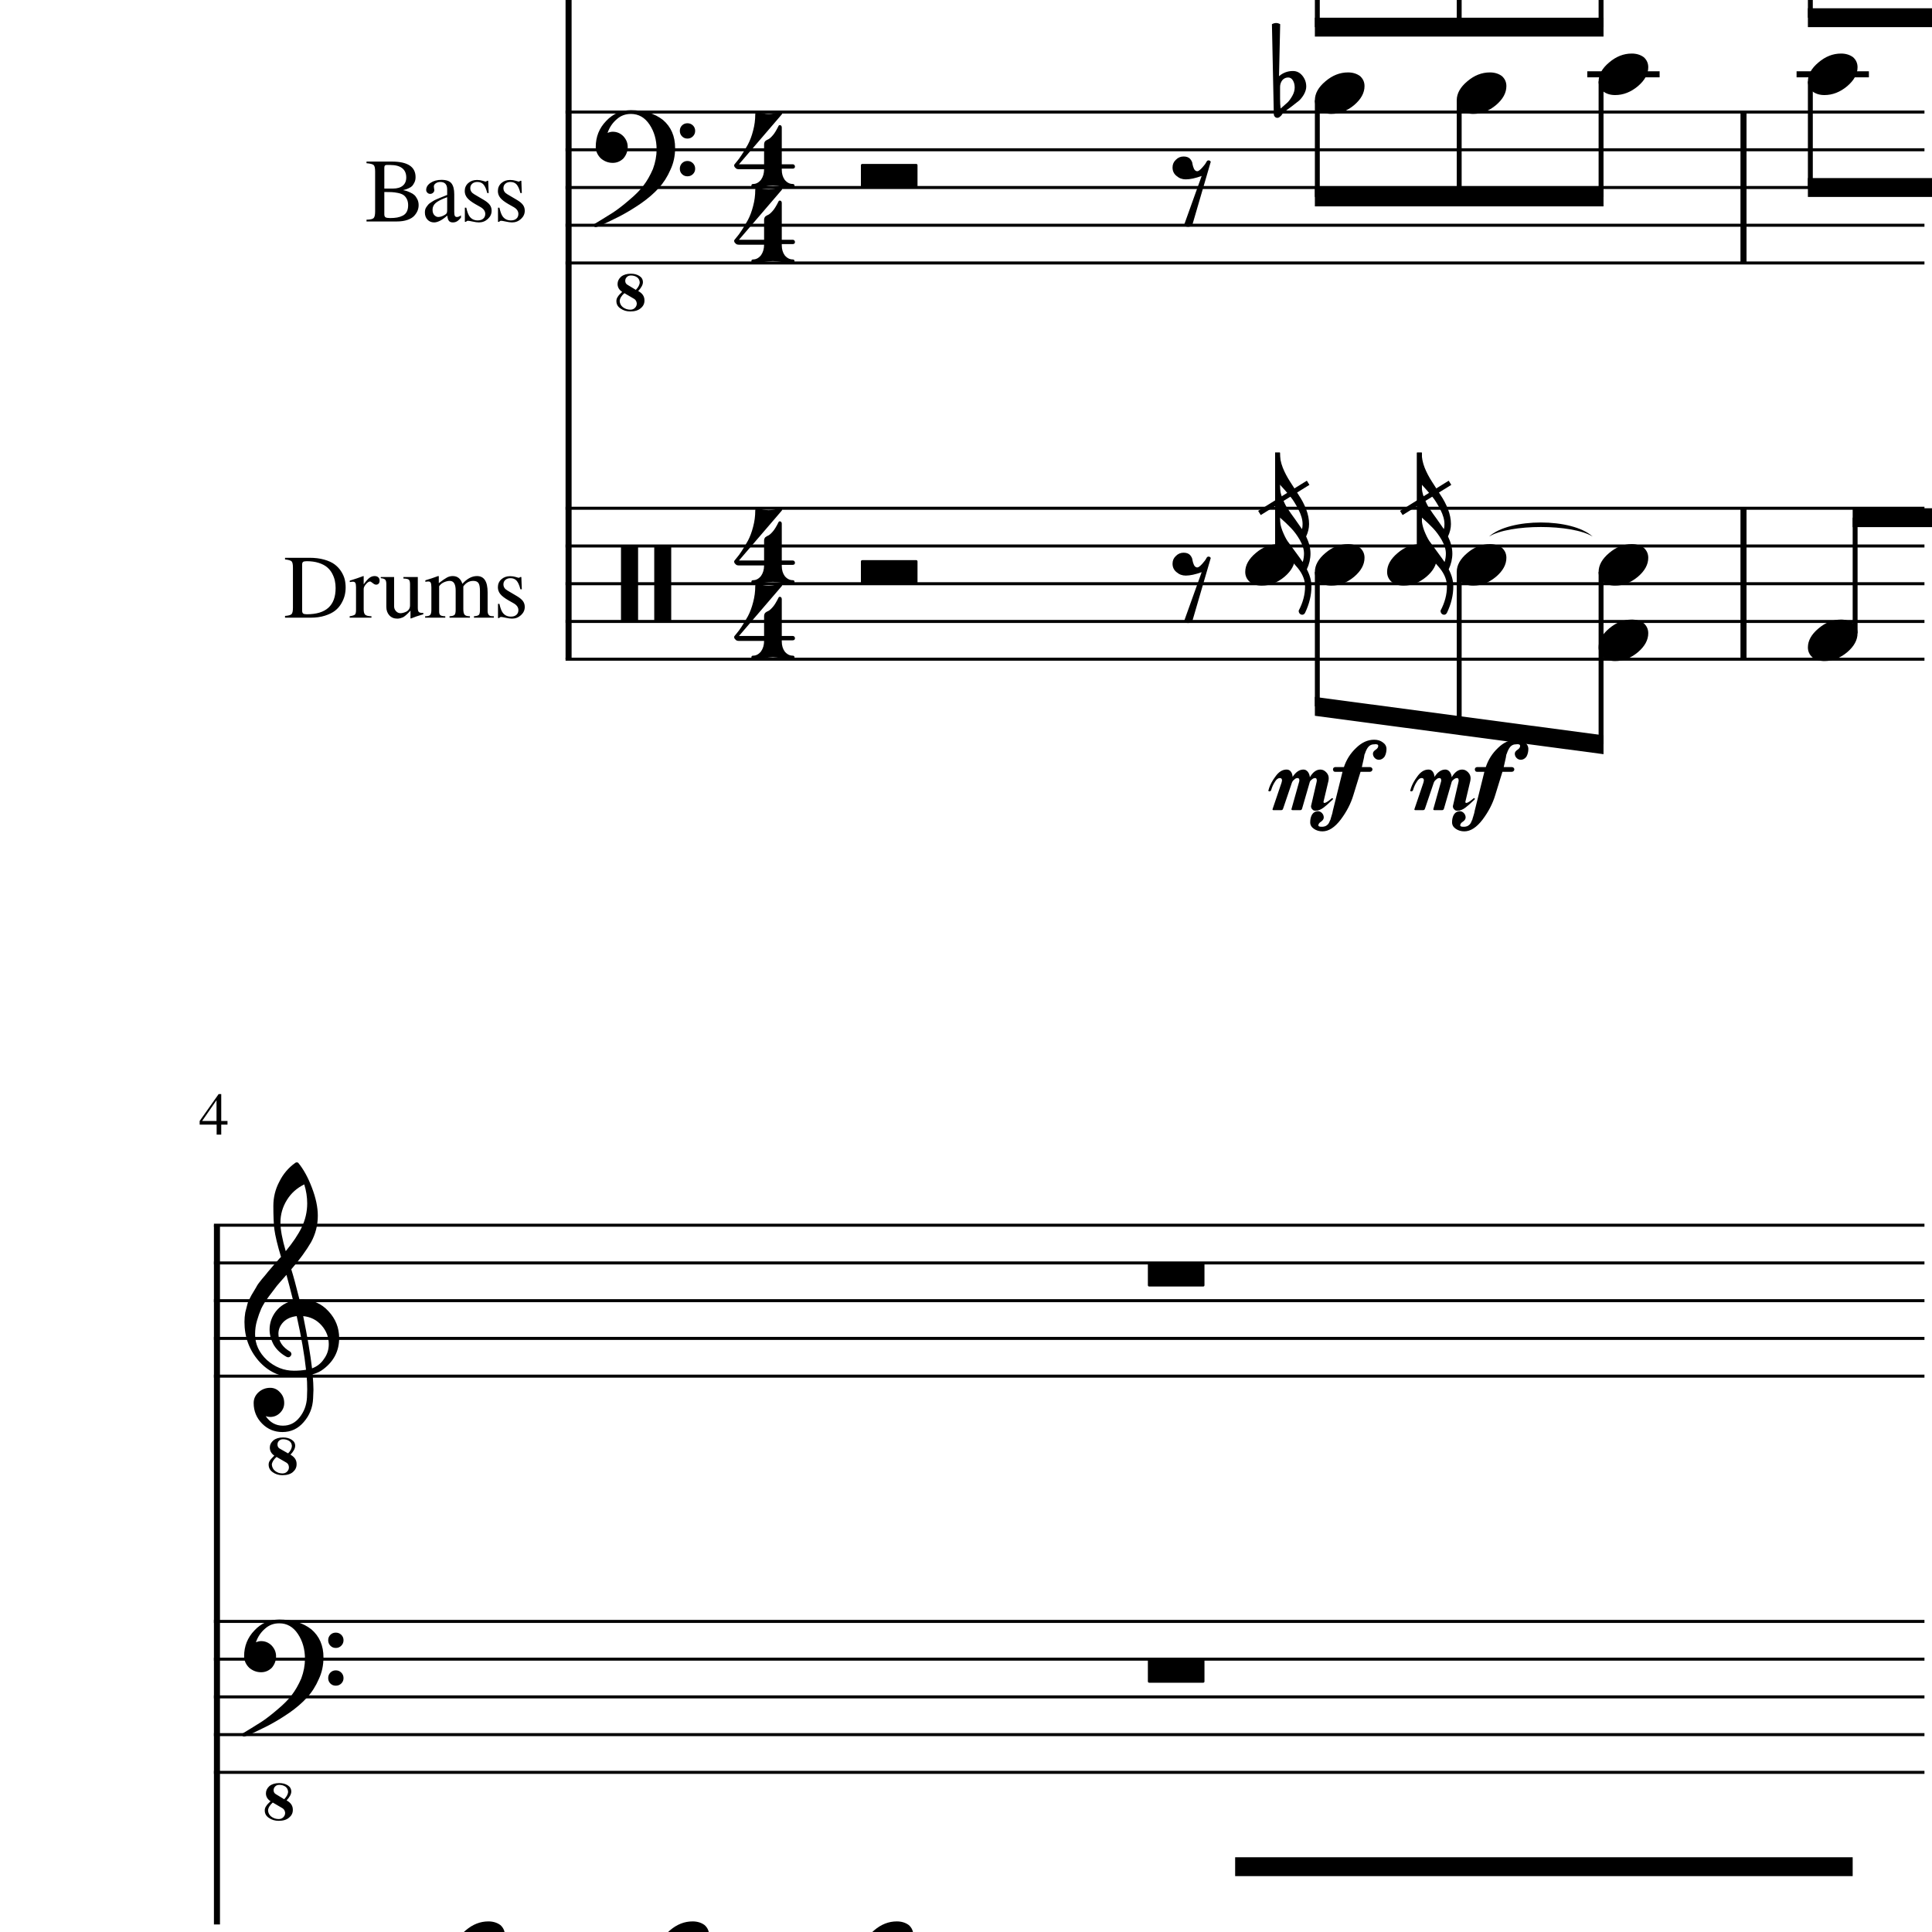 <?xml version="1.0" encoding="UTF-8" standalone="yes"?>
<svg width="256.0px" height="256.0px" xmlns="http://www.w3.org/2000/svg" xmlns:xlink="http://www.w3.org/1999/xlink" version="1.2" baseProfile="tiny">
<path d="M30.143,148.534 L30.143,149.018 L29.315,149.018 L29.315,150.346 L28.706,150.346 L28.706,149.018 L26.456,149.018 L26.456,148.534 L28.971,144.971 L29.315,144.971 L29.315,148.534 L30.143,148.534 M28.69,148.534 L28.69,145.784 L26.784,148.534 L28.69,148.534" />
<path d="M45.8,77.846 C45.8,78.201 45.758,78.55 45.675,78.893 C45.591,79.237 45.443,79.594 45.229,79.964 C45.016,80.333 44.74,80.651 44.401,80.917 C44.063,81.182 43.615,81.404 43.057,81.581 C42.5,81.758 41.873,81.846 41.175,81.846 L37.768,81.846 L37.768,81.612 C38.216,81.581 38.503,81.503 38.628,81.378 C38.753,81.253 38.815,80.971 38.815,80.534 L38.815,75.221 C38.815,74.784 38.758,74.505 38.643,74.386 C38.529,74.266 38.237,74.18 37.768,74.128 L37.768,73.909 L41.003,73.909 C41.732,73.909 42.383,73.99 42.956,74.151 C43.529,74.313 43.99,74.524 44.339,74.784 C44.688,75.044 44.977,75.354 45.206,75.714 C45.435,76.073 45.591,76.425 45.675,76.768 C45.758,77.112 45.8,77.471 45.8,77.846 M44.471,77.925 C44.471,77.581 44.438,77.253 44.37,76.94 C44.302,76.628 44.182,76.31 44.011,75.987 C43.839,75.664 43.612,75.386 43.331,75.151 C43.05,74.917 42.68,74.727 42.221,74.581 C41.763,74.435 41.242,74.362 40.659,74.362 C40.409,74.362 40.242,74.393 40.159,74.456 C40.076,74.518 40.034,74.643 40.034,74.831 L40.034,80.893 C40.034,81.091 40.078,81.224 40.167,81.292 C40.255,81.359 40.419,81.393 40.659,81.393 C43.201,81.393 44.471,80.237 44.471,77.925 M49.831,77.471 C49.706,77.471 49.557,77.401 49.386,77.261 C49.214,77.12 49.096,77.05 49.034,77.05 C48.878,77.05 48.698,77.167 48.495,77.401 C48.292,77.636 48.19,77.846 48.19,78.034 L48.19,80.753 C48.19,81.107 48.261,81.344 48.401,81.464 C48.542,81.583 48.815,81.649 49.221,81.659 L49.221,81.846 L46.331,81.846 L46.331,81.659 C46.716,81.596 46.953,81.518 47.042,81.425 C47.13,81.331 47.175,81.133 47.175,80.831 L47.175,77.815 C47.175,77.544 47.146,77.354 47.089,77.245 C47.031,77.136 46.925,77.081 46.768,77.081 C46.643,77.081 46.503,77.096 46.346,77.128 L46.346,76.94 C46.992,76.742 47.591,76.539 48.143,76.331 L48.19,76.346 L48.19,77.425 C48.492,77.008 48.748,76.721 48.956,76.565 C49.164,76.409 49.393,76.331 49.643,76.331 C49.841,76.331 50,76.386 50.12,76.495 C50.24,76.604 50.3,76.753 50.3,76.94 C50.3,77.107 50.258,77.237 50.175,77.331 C50.091,77.425 49.977,77.471 49.831,77.471 M56.096,81.221 L56.096,81.393 C55.471,81.57 54.919,81.758 54.44,81.956 L54.393,81.925 L54.393,80.909 C54.373,80.94 54.305,81.013 54.19,81.128 C54.076,81.242 53.995,81.323 53.948,81.37 C53.901,81.417 53.818,81.49 53.698,81.589 C53.578,81.688 53.474,81.758 53.386,81.8 C53.297,81.841 53.185,81.88 53.05,81.917 C52.914,81.953 52.779,81.971 52.643,81.971 C52.206,81.971 51.854,81.826 51.589,81.534 C51.323,81.242 51.19,80.862 51.19,80.393 L51.19,77.378 C51.19,77.096 51.138,76.904 51.034,76.8 C50.93,76.695 50.737,76.633 50.456,76.612 L50.456,76.456 L52.221,76.456 L52.221,80.346 C52.221,80.586 52.305,80.797 52.471,80.979 C52.638,81.162 52.836,81.253 53.065,81.253 C53.148,81.253 53.25,81.24 53.37,81.214 C53.49,81.188 53.628,81.141 53.784,81.073 C53.94,81.005 54.07,80.899 54.175,80.753 C54.279,80.607 54.331,80.425 54.331,80.206 L54.331,77.409 C54.331,77.107 54.279,76.909 54.175,76.815 C54.07,76.721 53.831,76.669 53.456,76.659 L53.456,76.456 L55.362,76.456 L55.362,80.55 C55.362,80.82 55.406,81.0 55.495,81.089 C55.583,81.177 55.763,81.221 56.034,81.221 L56.096,81.221 M56.362,77.096 L56.362,76.893 C56.935,76.727 57.498,76.539 58.05,76.331 L58.143,76.346 L58.143,77.268 C58.633,76.893 58.998,76.643 59.237,76.518 C59.477,76.393 59.727,76.331 59.987,76.331 C60.623,76.331 61.05,76.675 61.268,77.362 C61.883,76.675 62.529,76.331 63.206,76.331 C64.143,76.331 64.612,77.05 64.612,78.487 L64.612,80.94 C64.612,81.388 64.784,81.622 65.128,81.643 L65.44,81.659 L65.44,81.846 L62.8,81.846 L62.8,81.659 C63.154,81.628 63.375,81.563 63.464,81.464 C63.552,81.365 63.596,81.143 63.596,80.8 L63.596,78.284 C63.596,77.794 63.531,77.453 63.401,77.261 C63.271,77.068 63.039,76.971 62.706,76.971 C62.175,76.971 61.737,77.216 61.393,77.706 L61.393,80.706 C61.393,81.081 61.453,81.333 61.573,81.464 C61.693,81.594 61.925,81.659 62.268,81.659 L62.268,81.846 L59.565,81.846 L59.565,81.659 C59.909,81.638 60.13,81.576 60.229,81.471 C60.328,81.367 60.378,81.149 60.378,80.815 L60.378,78.237 C60.378,77.393 60.117,76.971 59.596,76.971 C59.367,76.971 59.117,77.029 58.846,77.143 C58.576,77.258 58.357,77.435 58.19,77.675 L58.19,81.05 C58.19,81.279 58.245,81.435 58.354,81.518 C58.464,81.602 58.68,81.649 59.003,81.659 L59.003,81.846 L56.331,81.846 L56.331,81.659 C56.664,81.659 56.886,81.602 56.995,81.487 C57.104,81.372 57.159,81.154 57.159,80.831 L57.159,77.815 C57.159,77.524 57.13,77.323 57.073,77.214 C57.016,77.104 56.909,77.05 56.753,77.05 C56.628,77.05 56.498,77.065 56.362,77.096 M68.768,76.565 C68.768,76.565 68.831,76.529 68.956,76.456 L69.081,76.456 L69.143,78.081 L68.956,78.081 C68.82,77.55 68.654,77.172 68.456,76.948 C68.258,76.724 67.987,76.612 67.643,76.612 C67.362,76.612 67.135,76.688 66.964,76.839 C66.792,76.99 66.706,77.185 66.706,77.425 C66.706,77.768 66.878,78.039 67.222,78.237 L68.518,79.003 C68.883,79.221 69.143,79.44 69.3,79.659 C69.456,79.878 69.534,80.133 69.534,80.425 C69.534,80.841 69.367,81.203 69.034,81.511 C68.701,81.818 68.305,81.971 67.847,81.971 C67.638,81.971 67.367,81.935 67.034,81.862 C66.701,81.789 66.492,81.753 66.409,81.753 C66.294,81.753 66.206,81.8 66.143,81.893 L65.987,81.893 L65.987,80.018 L66.175,80.018 C66.3,80.581 66.451,80.977 66.628,81.206 C66.888,81.539 67.242,81.706 67.69,81.706 C68.003,81.706 68.248,81.628 68.425,81.471 C68.602,81.315 68.69,81.107 68.69,80.846 C68.69,80.482 68.482,80.18 68.065,79.94 L67.378,79.55 C66.867,79.258 66.505,78.979 66.292,78.714 C66.078,78.448 65.972,78.149 65.972,77.815 C65.972,77.388 66.125,77.037 66.432,76.761 C66.74,76.484 67.128,76.346 67.597,76.346 C67.867,76.346 68.117,76.383 68.347,76.456 C68.576,76.529 68.716,76.565 68.768,76.565" />
<path d="M55.471,27.175 C55.471,27.425 55.427,27.664 55.339,27.893 C55.25,28.122 55.104,28.352 54.901,28.581 C54.698,28.81 54.396,28.995 53.995,29.136 C53.594,29.276 53.117,29.346 52.565,29.346 L48.565,29.346 L48.565,29.112 C49.055,29.102 49.367,29.031 49.503,28.901 C49.638,28.771 49.706,28.482 49.706,28.034 L49.706,22.721 C49.706,22.274 49.641,21.99 49.511,21.87 C49.38,21.75 49.065,21.669 48.565,21.628 L48.565,21.409 L51.909,21.409 C54.013,21.409 55.065,22.096 55.065,23.471 C55.065,23.732 55.016,23.964 54.917,24.167 C54.818,24.37 54.719,24.526 54.62,24.636 C54.521,24.745 54.367,24.846 54.159,24.94 C53.951,25.034 53.818,25.086 53.761,25.096 C53.703,25.107 53.586,25.138 53.409,25.19 C53.596,25.232 53.737,25.266 53.831,25.292 C53.925,25.318 54.094,25.386 54.339,25.495 C54.583,25.604 54.773,25.721 54.909,25.846 C55.044,25.971 55.172,26.151 55.292,26.386 C55.412,26.62 55.471,26.883 55.471,27.175 M51.69,28.893 C52.044,28.893 52.354,28.87 52.62,28.823 C52.886,28.776 53.136,28.693 53.37,28.573 C53.604,28.453 53.781,28.279 53.901,28.05 C54.021,27.82 54.081,27.534 54.081,27.19 C54.081,26.867 54.021,26.591 53.901,26.362 C53.781,26.133 53.633,25.958 53.456,25.839 C53.279,25.719 53.034,25.628 52.721,25.565 C52.409,25.503 52.133,25.466 51.893,25.456 C51.654,25.445 51.331,25.44 50.925,25.44 L50.925,28.393 C50.925,28.591 50.977,28.724 51.081,28.792 C51.185,28.859 51.388,28.893 51.69,28.893 M50.925,24.987 L52.065,24.987 C52.628,24.987 53.063,24.859 53.37,24.604 C53.677,24.349 53.831,23.987 53.831,23.518 C53.831,22.977 53.651,22.565 53.292,22.284 C52.932,22.003 52.409,21.862 51.721,21.862 L51.19,21.862 C51.013,21.862 50.925,21.982 50.925,22.221 L50.925,24.987 M56.3,28.159 C56.3,28.013 56.315,27.88 56.346,27.761 C56.378,27.641 56.432,27.526 56.511,27.417 C56.589,27.307 56.664,27.208 56.737,27.12 C56.81,27.031 56.917,26.943 57.057,26.854 C57.198,26.766 57.315,26.69 57.409,26.628 C57.503,26.565 57.646,26.492 57.839,26.409 C58.031,26.326 58.18,26.263 58.284,26.221 C58.388,26.18 58.55,26.115 58.768,26.026 C58.987,25.938 59.148,25.872 59.253,25.831 L59.253,25.112 C59.253,24.445 58.951,24.112 58.346,24.112 C58.107,24.112 57.904,24.172 57.737,24.292 C57.57,24.412 57.487,24.55 57.487,24.706 C57.487,24.768 57.498,24.857 57.518,24.971 C57.539,25.086 57.55,25.159 57.55,25.19 C57.55,25.326 57.495,25.443 57.386,25.542 C57.276,25.641 57.148,25.69 57.003,25.69 C56.857,25.69 56.732,25.638 56.628,25.534 C56.523,25.43 56.471,25.31 56.471,25.175 C56.471,24.8 56.667,24.482 57.057,24.221 C57.448,23.961 57.93,23.831 58.503,23.831 C59.138,23.831 59.578,23.987 59.823,24.3 C60.068,24.612 60.19,25.091 60.19,25.737 L60.19,28.065 C60.19,28.326 60.216,28.505 60.268,28.604 C60.32,28.703 60.414,28.753 60.55,28.753 C60.716,28.753 60.893,28.68 61.081,28.534 L61.081,28.846 C60.873,29.086 60.69,29.25 60.534,29.339 C60.378,29.427 60.201,29.471 60.003,29.471 C59.763,29.471 59.589,29.401 59.479,29.261 C59.37,29.12 59.3,28.888 59.268,28.565 C58.581,29.169 57.998,29.471 57.518,29.471 C57.164,29.471 56.873,29.349 56.643,29.104 C56.414,28.859 56.3,28.544 56.3,28.159 M59.253,27.846 L59.253,26.128 C58.534,26.388 58.031,26.641 57.745,26.886 C57.458,27.13 57.315,27.43 57.315,27.784 C57.315,28.107 57.396,28.349 57.557,28.511 C57.719,28.672 57.888,28.753 58.065,28.753 C58.336,28.753 58.628,28.659 58.94,28.471 C59.065,28.399 59.148,28.323 59.19,28.245 C59.232,28.167 59.253,28.034 59.253,27.846 M64.378,24.065 C64.378,24.065 64.44,24.029 64.565,23.956 L64.69,23.956 L64.753,25.581 L64.565,25.581 C64.43,25.05 64.263,24.672 64.065,24.448 C63.867,24.224 63.596,24.112 63.253,24.112 C62.971,24.112 62.745,24.188 62.573,24.339 C62.401,24.49 62.315,24.685 62.315,24.925 C62.315,25.268 62.487,25.539 62.831,25.737 L64.128,26.503 C64.492,26.721 64.753,26.94 64.909,27.159 C65.065,27.378 65.143,27.633 65.143,27.925 C65.143,28.341 64.977,28.703 64.643,29.011 C64.31,29.318 63.914,29.471 63.456,29.471 C63.248,29.471 62.977,29.435 62.643,29.362 C62.31,29.289 62.102,29.253 62.018,29.253 C61.904,29.253 61.815,29.3 61.753,29.393 L61.596,29.393 L61.596,27.518 L61.784,27.518 C61.909,28.081 62.06,28.477 62.237,28.706 C62.498,29.039 62.852,29.206 63.3,29.206 C63.612,29.206 63.857,29.128 64.034,28.971 C64.211,28.815 64.3,28.607 64.3,28.346 C64.3,27.982 64.091,27.68 63.675,27.44 L62.987,27.05 C62.477,26.758 62.115,26.479 61.901,26.214 C61.688,25.948 61.581,25.649 61.581,25.315 C61.581,24.888 61.734,24.537 62.042,24.261 C62.349,23.984 62.737,23.846 63.206,23.846 C63.477,23.846 63.727,23.883 63.956,23.956 C64.185,24.029 64.326,24.065 64.378,24.065 M68.768,24.065 C68.768,24.065 68.831,24.029 68.956,23.956 L69.081,23.956 L69.143,25.581 L68.956,25.581 C68.82,25.05 68.654,24.672 68.456,24.448 C68.258,24.224 67.987,24.112 67.643,24.112 C67.362,24.112 67.135,24.188 66.964,24.339 C66.792,24.49 66.706,24.685 66.706,24.925 C66.706,25.268 66.878,25.539 67.222,25.737 L68.518,26.503 C68.883,26.721 69.143,26.94 69.3,27.159 C69.456,27.378 69.534,27.633 69.534,27.925 C69.534,28.341 69.367,28.703 69.034,29.011 C68.701,29.318 68.305,29.471 67.847,29.471 C67.638,29.471 67.367,29.435 67.034,29.362 C66.701,29.289 66.492,29.253 66.409,29.253 C66.294,29.253 66.206,29.3 66.143,29.393 L65.987,29.393 L65.987,27.518 L66.175,27.518 C66.3,28.081 66.451,28.477 66.628,28.706 C66.888,29.039 67.242,29.206 67.69,29.206 C68.003,29.206 68.248,29.128 68.425,28.971 C68.602,28.815 68.69,28.607 68.69,28.346 C68.69,27.982 68.482,27.68 68.065,27.44 L67.378,27.05 C66.867,26.758 66.505,26.479 66.292,26.214 C66.078,25.948 65.972,25.649 65.972,25.315 C65.972,24.888 66.125,24.537 66.432,24.261 C66.74,23.984 67.128,23.846 67.597,23.846 C67.867,23.846 68.117,23.883 68.347,23.956 C68.576,24.029 68.716,24.065 68.768,24.065" />
<path d="M197.305,71.096 C200.051,68.61 208.288,68.61 211.034,71.096 C208.288,69.41 200.051,69.41 197.305,71.096" />
<path d="M169.616,11.518 L169.616,13.065 C169.616,13.617 169.642,14.055 169.694,14.378 C170.121,14.013 170.428,13.742 170.616,13.565 C170.824,13.357 171.032,13.068 171.241,12.698 C171.449,12.328 171.553,11.961 171.553,11.596 C171.553,11.232 171.475,10.919 171.319,10.659 C171.162,10.399 170.954,10.268 170.694,10.268 C170.381,10.268 170.121,10.388 169.912,10.628 C169.715,10.888 169.616,11.185 169.616,11.518 M168.787,15.096 L168.537,3.206 C168.725,3.102 168.91,3.05 169.092,3.05 C169.274,3.05 169.454,3.102 169.631,3.206 L169.475,10.096 C170.006,9.638 170.621,9.409 171.319,9.409 C171.819,9.409 172.238,9.617 172.576,10.034 C172.915,10.451 173.084,10.93 173.084,11.471 C173.084,11.805 172.975,12.164 172.756,12.55 C172.548,12.893 172.329,13.164 172.1,13.362 C171.965,13.466 171.631,13.727 171.1,14.143 C170.944,14.258 170.759,14.393 170.545,14.55 C170.332,14.706 170.199,14.805 170.147,14.846 C170.053,14.899 169.965,15.003 169.881,15.159 C169.798,15.294 169.694,15.404 169.569,15.487 C169.485,15.57 169.379,15.612 169.248,15.612 C169.118,15.612 169.011,15.565 168.928,15.471 C168.834,15.378 168.787,15.253 168.787,15.096" />
<path d="M118.827,254.596 C119.452,254.596 119.983,254.758 120.421,255.081 C120.816,255.435 121.014,255.878 121.014,256.409 C121.014,257.305 120.556,258.143 119.639,258.925 C118.702,259.706 117.697,260.096 116.624,260.096 C115.999,260.096 115.473,259.935 115.046,259.612 C114.639,259.258 114.436,258.815 114.436,258.284 C114.436,257.388 114.905,256.55 115.843,255.768 C116.759,254.987 117.754,254.596 118.827,254.596" />
<path d="M91.768,254.596 C92.393,254.596 92.924,254.758 93.362,255.081 C93.757,255.435 93.955,255.878 93.955,256.409 C93.955,257.305 93.497,258.143 92.58,258.925 C91.643,259.706 90.638,260.096 89.565,260.096 C88.94,260.096 88.414,259.935 87.987,259.612 C87.58,259.258 87.377,258.815 87.377,258.284 C87.377,257.388 87.846,256.55 88.784,255.768 C89.7,254.987 90.695,254.596 91.768,254.596" />
<path d="M64.709,254.596 C65.334,254.596 65.865,254.758 66.303,255.081 C66.698,255.435 66.897,255.878 66.897,256.409 C66.897,257.305 66.438,258.143 65.522,258.925 C64.584,259.706 63.579,260.096 62.506,260.096 C61.881,260.096 61.355,259.935 60.928,259.612 C60.522,259.258 60.318,258.815 60.318,258.284 C60.318,257.388 60.787,256.55 61.725,255.768 C62.641,254.987 63.636,254.596 64.709,254.596" />
<path d="M243.947,82.096 C244.572,82.096 245.103,82.258 245.541,82.581 C245.937,82.935 246.134,83.378 246.134,83.909 C246.134,84.805 245.676,85.643 244.759,86.425 C243.822,87.206 242.817,87.596 241.744,87.596 C241.119,87.596 240.593,87.435 240.166,87.112 C239.759,86.758 239.556,86.315 239.556,85.784 C239.556,84.888 240.025,84.05 240.963,83.268 C241.879,82.487 242.874,82.096 243.947,82.096" />
<path d="M243.947,7.096 C244.572,7.096 245.103,7.258 245.541,7.581 C245.937,7.935 246.134,8.378 246.134,8.909 C246.134,9.805 245.676,10.643 244.759,11.425 C243.822,12.206 242.817,12.596 241.744,12.596 C241.119,12.596 240.593,12.435 240.166,12.112 C239.759,11.758 239.556,11.315 239.556,10.784 C239.556,9.888 240.025,9.05 240.963,8.268 C241.879,7.487 242.874,7.096 243.947,7.096" />
<path d="M216.215,72.096 C216.84,72.096 217.371,72.258 217.808,72.581 C218.204,72.935 218.402,73.378 218.402,73.909 C218.402,74.805 217.944,75.643 217.027,76.425 C216.09,77.206 215.084,77.596 214.011,77.596 C213.386,77.596 212.86,77.435 212.433,77.112 C212.027,76.758 211.824,76.315 211.824,75.784 C211.824,74.888 212.293,74.05 213.23,73.268 C214.147,72.487 215.142,72.096 216.215,72.096" />
<path d="M216.215,82.096 C216.84,82.096 217.371,82.258 217.808,82.581 C218.204,82.935 218.402,83.378 218.402,83.909 C218.402,84.805 217.944,85.643 217.027,86.425 C216.09,87.206 215.084,87.596 214.011,87.596 C213.386,87.596 212.86,87.435 212.433,87.112 C212.027,86.758 211.824,86.315 211.824,85.784 C211.824,84.888 212.293,84.05 213.23,83.268 C214.147,82.487 215.142,82.096 216.215,82.096" />
<path d="M216.215,7.096 C216.84,7.096 217.371,7.258 217.808,7.581 C218.204,7.935 218.402,8.378 218.402,8.909 C218.402,9.805 217.944,10.643 217.027,11.425 C216.09,12.206 215.084,12.596 214.011,12.596 C213.386,12.596 212.86,12.435 212.433,12.112 C212.027,11.758 211.824,11.315 211.824,10.784 C211.824,9.888 212.293,9.05 213.23,8.268 C214.147,7.487 215.142,7.096 216.215,7.096" />
<path d="M188.19,72.096 C188.815,72.096 189.346,72.258 189.784,72.581 C190.18,72.935 190.377,73.378 190.377,73.909 C190.377,74.805 189.919,75.643 189.002,76.425 C188.065,77.206 187.06,77.596 185.987,77.596 C185.362,77.596 184.836,77.435 184.409,77.112 C184.002,76.758 183.799,76.315 183.799,75.784 C183.799,74.888 184.268,74.05 185.206,73.268 C186.122,72.487 187.117,72.096 188.19,72.096" />
<path d="M197.417,72.096 C198.042,72.096 198.573,72.258 199.01,72.581 C199.406,72.935 199.604,73.378 199.604,73.909 C199.604,74.805 199.146,75.643 198.229,76.425 C197.292,77.206 196.286,77.596 195.214,77.596 C194.589,77.596 194.062,77.435 193.635,77.112 C193.229,76.758 193.026,76.315 193.026,75.784 C193.026,74.888 193.495,74.05 194.432,73.268 C195.349,72.487 196.344,72.096 197.417,72.096" />
<path d="M197.417,9.596 C198.042,9.596 198.573,9.758 199.01,10.081 C199.406,10.435 199.604,10.878 199.604,11.409 C199.604,12.305 199.146,13.143 198.229,13.925 C197.292,14.706 196.286,15.096 195.214,15.096 C194.589,15.096 194.062,14.935 193.635,14.612 C193.229,14.258 193.026,13.815 193.026,13.284 C193.026,12.388 193.495,11.55 194.432,10.768 C195.349,9.987 196.344,9.596 197.417,9.596" />
<path d="M169.392,72.096 C170.017,72.096 170.548,72.258 170.986,72.581 C171.382,72.935 171.579,73.378 171.579,73.909 C171.579,74.805 171.121,75.643 170.204,76.425 C169.267,77.206 168.262,77.596 167.189,77.596 C166.564,77.596 166.038,77.435 165.611,77.112 C165.204,76.758 165.001,76.315 165.001,75.784 C165.001,74.888 165.47,74.05 166.408,73.268 C167.324,72.487 168.319,72.096 169.392,72.096" />
<path d="M178.619,72.096 C179.244,72.096 179.775,72.258 180.212,72.581 C180.608,72.935 180.806,73.378 180.806,73.909 C180.806,74.805 180.348,75.643 179.431,76.425 C178.494,77.206 177.488,77.596 176.416,77.596 C175.791,77.596 175.265,77.435 174.837,77.112 C174.431,76.758 174.228,76.315 174.228,75.784 C174.228,74.888 174.697,74.05 175.634,73.268 C176.551,72.487 177.546,72.096 178.619,72.096" />
<path d="M178.619,9.596 C179.244,9.596 179.775,9.758 180.212,10.081 C180.608,10.435 180.806,10.878 180.806,11.409 C180.806,12.305 180.348,13.143 179.431,13.925 C178.494,14.706 177.488,15.096 176.416,15.096 C175.791,15.096 175.265,14.935 174.837,14.612 C174.431,14.258 174.228,13.815 174.228,13.284 C174.228,12.388 174.697,11.55 175.634,10.768 C176.551,9.987 177.546,9.596 178.619,9.596" />
<path d="M37.659,238.409 C38.003,238.044 38.175,237.706 38.175,237.393 C38.143,237.102 38.023,236.883 37.815,236.737 C37.586,236.581 37.315,236.503 37.003,236.503 C36.773,236.503 36.591,236.576 36.456,236.721 C36.32,236.857 36.253,237.018 36.253,237.206 C36.253,237.445 36.352,237.622 36.55,237.737 L37.659,238.409 M37.971,238.565 C38.523,238.857 38.8,239.263 38.8,239.784 C38.8,239.784 38.8,239.805 38.8,239.846 C38.8,240.242 38.633,240.576 38.3,240.846 C37.977,241.128 37.518,241.268 36.925,241.268 C36.425,241.268 35.992,241.138 35.628,240.878 C35.263,240.638 35.081,240.31 35.081,239.893 C35.081,239.706 35.128,239.539 35.221,239.393 C35.326,239.227 35.409,239.112 35.471,239.05 C35.471,239.05 35.596,238.925 35.846,238.675 C35.44,238.404 35.237,238.055 35.237,237.628 C35.237,237.263 35.393,236.94 35.706,236.659 C36.029,236.399 36.461,236.268 37.003,236.268 C37.44,236.268 37.815,236.367 38.128,236.565 C38.44,236.763 38.596,237.039 38.596,237.393 C38.596,237.727 38.388,238.117 37.971,238.565 M36.143,238.846 C35.748,239.19 35.539,239.539 35.518,239.893 C35.539,240.227 35.68,240.497 35.94,240.706 C36.232,240.925 36.56,241.034 36.925,241.034 C37.185,241.034 37.393,240.951 37.55,240.784 C37.706,240.628 37.784,240.435 37.784,240.206 C37.753,239.925 37.633,239.721 37.425,239.596 L36.143,238.846 M43.776,218.065 C43.583,217.867 43.487,217.625 43.487,217.339 C43.487,217.052 43.583,216.813 43.776,216.62 C43.969,216.427 44.208,216.331 44.495,216.331 C44.781,216.331 45.023,216.427 45.221,216.62 C45.419,216.813 45.518,217.052 45.518,217.339 C45.518,217.625 45.419,217.867 45.221,218.065 C45.023,218.263 44.781,218.362 44.495,218.362 C44.208,218.362 43.969,218.263 43.776,218.065 M43.776,223.073 C43.583,222.88 43.487,222.641 43.487,222.354 C43.487,222.068 43.583,221.826 43.776,221.628 C43.969,221.43 44.208,221.331 44.495,221.331 C44.781,221.331 45.023,221.43 45.221,221.628 C45.419,221.826 45.518,222.068 45.518,222.354 C45.518,222.641 45.419,222.88 45.221,223.073 C45.023,223.266 44.781,223.362 44.495,223.362 C44.208,223.362 43.969,223.266 43.776,223.073 M37.003,214.596 C38.732,214.596 40.148,215.029 41.253,215.893 C42.326,216.81 42.862,218.05 42.862,219.612 C42.862,220.664 42.654,221.628 42.237,222.503 C41.841,223.419 41.326,224.227 40.69,224.925 C40.034,225.643 39.248,226.32 38.331,226.956 C37.425,227.581 36.498,228.143 35.55,228.643 C33.623,229.612 32.555,230.096 32.346,230.096 C32.18,230.096 32.096,230.013 32.096,229.846 C32.096,229.784 32.123,229.727 32.175,229.675 C32.841,229.279 33.654,228.779 34.612,228.175 C35.237,227.768 35.966,227.206 36.8,226.487 C37.612,225.81 38.237,225.175 38.675,224.581 C39.133,223.987 39.55,223.258 39.925,222.393 C40.248,221.518 40.409,220.654 40.409,219.8 C40.409,218.539 40.096,217.44 39.471,216.503 C38.846,215.565 38.023,215.096 37.003,215.096 C36.273,215.096 35.648,215.331 35.128,215.8 C34.565,216.279 34.159,216.883 33.909,217.612 C34.159,217.508 34.388,217.456 34.596,217.456 C35.138,217.456 35.607,217.654 36.003,218.05 C36.388,218.466 36.581,218.94 36.581,219.471 C36.581,220.034 36.393,220.539 36.018,220.987 C35.612,221.383 35.138,221.581 34.596,221.581 C34.013,221.581 33.487,221.383 33.018,220.987 C32.57,220.539 32.346,220.034 32.346,219.471 C32.346,218.128 32.805,216.982 33.721,216.034 C34.617,215.076 35.711,214.596 37.003,214.596" />
<path d="M39.69,172.221 C39.69,172.221 39.732,172.221 39.815,172.221 C39.867,172.211 39.909,172.206 39.94,172.206 C41.398,172.206 42.596,172.721 43.534,173.753 C44.471,174.763 44.94,175.945 44.94,177.3 C44.94,178.987 44.248,180.357 42.862,181.409 C42.498,181.701 42.018,181.935 41.425,182.112 C41.498,182.956 41.534,183.638 41.534,184.159 C41.534,184.263 41.518,184.643 41.487,185.3 C41.435,186.508 41.018,187.555 40.237,188.44 C39.487,189.315 38.55,189.753 37.425,189.753 C36.373,189.753 35.477,189.383 34.737,188.643 C33.987,187.883 33.612,186.971 33.612,185.909 C33.612,185.346 33.831,184.867 34.268,184.471 C34.706,184.086 35.216,183.893 35.8,183.893 C36.32,183.893 36.758,184.096 37.112,184.503 C37.477,184.878 37.659,185.346 37.659,185.909 C37.659,186.409 37.477,186.841 37.112,187.206 C36.748,187.57 36.31,187.753 35.8,187.753 C35.591,187.753 35.393,187.716 35.206,187.643 C35.779,188.487 36.539,188.909 37.487,188.909 C38.383,188.909 39.117,188.544 39.69,187.815 C40.294,187.065 40.623,186.185 40.675,185.175 C40.695,184.55 40.706,184.195 40.706,184.112 C40.706,183.383 40.68,182.784 40.628,182.315 C39.982,182.419 39.404,182.471 38.893,182.471 C37.081,182.471 35.539,181.753 34.268,180.315 C33.018,178.867 32.393,177.149 32.393,175.159 C32.393,174.742 32.43,174.32 32.503,173.893 C32.586,173.539 32.685,173.154 32.8,172.737 C32.862,172.497 33.039,172.117 33.331,171.596 C33.435,171.44 33.552,171.245 33.682,171.011 C33.813,170.776 33.904,170.622 33.956,170.55 C34.081,170.289 34.331,169.935 34.706,169.487 C34.81,169.372 34.919,169.245 35.034,169.104 C35.148,168.964 35.245,168.846 35.323,168.753 C35.401,168.659 35.458,168.586 35.495,168.534 C35.531,168.482 35.826,168.138 36.378,167.503 C36.503,167.367 36.628,167.227 36.753,167.081 C36.878,166.935 36.979,166.818 37.057,166.729 C37.136,166.641 37.195,166.581 37.237,166.55 C36.768,164.997 36.471,163.758 36.346,162.831 C36.263,162.091 36.221,161.076 36.221,159.784 C36.221,158.649 36.482,157.586 37.003,156.596 C37.503,155.576 38.211,154.737 39.128,154.081 C39.19,154.039 39.253,154.018 39.315,154.018 C39.409,154.018 39.477,154.039 39.518,154.081 C40.216,154.925 40.82,156.024 41.331,157.378 C41.852,158.732 42.112,159.966 42.112,161.081 C42.112,162.331 41.815,163.503 41.221,164.596 C40.544,165.753 39.669,166.951 38.596,168.19 C38.867,169.044 39.232,170.388 39.69,172.221 M41.346,181.315 C42.023,181.065 42.555,180.643 42.94,180.05 C43.357,179.477 43.565,178.831 43.565,178.112 C43.565,177.185 43.253,176.362 42.628,175.643 C41.982,174.904 41.164,174.487 40.175,174.393 C40.737,177.143 41.128,179.451 41.346,181.315 M33.8,176.8 C33.8,178.091 34.32,179.227 35.362,180.206 C36.425,181.154 37.623,181.628 38.956,181.628 C39.498,181.628 40.029,181.586 40.55,181.503 C40.341,179.524 39.93,177.154 39.315,174.393 C38.576,174.477 37.987,174.737 37.55,175.175 C37.112,175.633 36.893,176.149 36.893,176.721 C36.893,177.711 37.425,178.513 38.487,179.128 C38.57,179.221 38.612,179.32 38.612,179.425 C38.612,179.529 38.57,179.622 38.487,179.706 C38.404,179.8 38.305,179.846 38.19,179.846 C38.18,179.846 38.123,179.836 38.018,179.815 C37.268,179.409 36.695,178.888 36.3,178.253 C35.914,177.565 35.721,176.878 35.721,176.19 C35.721,175.294 36.003,174.482 36.565,173.753 C37.148,173.024 37.909,172.555 38.846,172.346 C38.482,170.888 38.185,169.747 37.956,168.925 C37.748,169.164 37.498,169.448 37.206,169.776 C36.914,170.104 36.742,170.305 36.69,170.378 C36.221,170.982 35.862,171.456 35.612,171.8 C35.164,172.414 34.836,172.94 34.628,173.378 C34.409,173.878 34.216,174.419 34.05,175.003 C33.883,175.565 33.8,176.164 33.8,176.8 M40.315,156.94 C39.336,157.419 38.57,158.107 38.018,159.003 C37.445,159.93 37.159,160.925 37.159,161.987 C37.159,162.925 37.393,164.19 37.862,165.784 C38.8,164.649 39.503,163.602 39.971,162.643 C40.461,161.622 40.706,160.56 40.706,159.456 C40.706,158.622 40.576,157.784 40.315,156.94 M38.175,192.581 C38.508,192.247 38.675,191.909 38.675,191.565 C38.654,191.294 38.539,191.086 38.331,190.94 C38.091,190.784 37.815,190.706 37.503,190.706 C37.284,190.706 37.102,190.779 36.956,190.925 C36.831,191.05 36.768,191.211 36.768,191.409 C36.768,191.649 36.862,191.826 37.05,191.94 L38.175,192.581 M38.487,192.753 C39.029,193.055 39.3,193.461 39.3,193.971 L39.3,194.034 C39.3,194.43 39.138,194.768 38.815,195.05 C38.492,195.331 38.029,195.471 37.425,195.471 C36.935,195.471 36.508,195.341 36.143,195.081 C35.779,194.831 35.596,194.492 35.596,194.065 C35.596,193.899 35.638,193.742 35.721,193.596 C35.826,193.43 35.914,193.315 35.987,193.253 L36.346,192.878 C35.951,192.607 35.753,192.247 35.753,191.8 C35.753,191.445 35.909,191.133 36.221,190.862 C36.544,190.602 36.971,190.471 37.503,190.471 C37.951,190.471 38.331,190.57 38.643,190.768 C38.956,190.966 39.112,191.232 39.112,191.565 C39.112,191.919 38.904,192.315 38.487,192.753 M36.643,193.05 C36.258,193.393 36.05,193.732 36.018,194.065 C36.05,194.419 36.195,194.701 36.456,194.909 C36.737,195.128 37.06,195.237 37.425,195.237 C37.685,195.237 37.893,195.154 38.05,194.987 C38.206,194.831 38.284,194.643 38.284,194.425 C38.273,194.133 38.159,193.925 37.94,193.8 L36.643,193.05" />
<path d="M88.753,82.346 L86.909,82.346 C86.763,82.346 86.69,82.284 86.69,82.159 L86.69,72.534 C86.69,72.409 86.763,72.346 86.909,72.346 L88.753,72.346 C88.878,72.346 88.94,72.409 88.94,72.534 L88.94,82.159 C88.94,82.284 88.878,82.346 88.753,82.346 M84.331,82.346 L82.472,82.346 C82.347,82.346 82.284,82.284 82.284,82.159 L82.284,72.534 C82.284,72.409 82.347,72.346 82.472,72.346 L84.331,72.346 C84.477,72.346 84.55,72.409 84.55,72.534 L84.55,82.159 C84.55,82.284 84.477,82.346 84.331,82.346" />
<path d="M84.253,38.409 C84.597,38.044 84.768,37.706 84.768,37.393 C84.737,37.102 84.617,36.883 84.409,36.737 C84.18,36.581 83.909,36.503 83.597,36.503 C83.367,36.503 83.185,36.576 83.05,36.721 C82.914,36.857 82.847,37.018 82.847,37.206 C82.847,37.445 82.945,37.622 83.143,37.737 L84.253,38.409 M84.565,38.565 C85.117,38.857 85.393,39.263 85.393,39.784 C85.393,39.784 85.393,39.805 85.393,39.846 C85.393,40.242 85.227,40.576 84.893,40.846 C84.57,41.128 84.112,41.268 83.518,41.268 C83.018,41.268 82.586,41.138 82.222,40.878 C81.857,40.638 81.675,40.31 81.675,39.893 C81.675,39.706 81.722,39.539 81.815,39.393 C81.919,39.227 82.003,39.112 82.065,39.05 C82.065,39.05 82.19,38.925 82.44,38.675 C82.034,38.404 81.831,38.055 81.831,37.628 C81.831,37.263 81.987,36.94 82.3,36.659 C82.623,36.399 83.055,36.268 83.597,36.268 C84.034,36.268 84.409,36.367 84.722,36.565 C85.034,36.763 85.19,37.039 85.19,37.393 C85.19,37.727 84.982,38.117 84.565,38.565 M82.737,38.846 C82.341,39.19 82.133,39.539 82.112,39.893 C82.133,40.227 82.273,40.497 82.534,40.706 C82.826,40.925 83.154,41.034 83.518,41.034 C83.779,41.034 83.987,40.951 84.143,40.784 C84.3,40.628 84.378,40.435 84.378,40.206 C84.347,39.925 84.227,39.721 84.018,39.596 L82.737,38.846 M90.37,18.065 C90.177,17.867 90.081,17.625 90.081,17.339 C90.081,17.052 90.177,16.813 90.37,16.62 C90.563,16.427 90.802,16.331 91.089,16.331 C91.375,16.331 91.617,16.427 91.815,16.62 C92.013,16.813 92.112,17.052 92.112,17.339 C92.112,17.625 92.013,17.867 91.815,18.065 C91.617,18.263 91.375,18.362 91.089,18.362 C90.802,18.362 90.563,18.263 90.37,18.065 M90.37,23.073 C90.177,22.88 90.081,22.641 90.081,22.354 C90.081,22.068 90.177,21.826 90.37,21.628 C90.563,21.43 90.802,21.331 91.089,21.331 C91.375,21.331 91.617,21.43 91.815,21.628 C92.013,21.826 92.112,22.068 92.112,22.354 C92.112,22.641 92.013,22.88 91.815,23.073 C91.617,23.266 91.375,23.362 91.089,23.362 C90.802,23.362 90.563,23.266 90.37,23.073 M83.597,14.596 C85.326,14.596 86.742,15.029 87.847,15.893 C88.919,16.81 89.456,18.05 89.456,19.612 C89.456,20.664 89.248,21.628 88.831,22.503 C88.435,23.419 87.919,24.227 87.284,24.925 C86.628,25.643 85.841,26.32 84.925,26.956 C84.018,27.581 83.091,28.143 82.143,28.643 C80.216,29.612 79.148,30.096 78.94,30.096 C78.773,30.096 78.69,30.013 78.69,29.846 C78.69,29.784 78.716,29.727 78.768,29.675 C79.435,29.279 80.248,28.779 81.206,28.175 C81.831,27.768 82.56,27.206 83.393,26.487 C84.206,25.81 84.831,25.175 85.268,24.581 C85.727,23.987 86.143,23.258 86.518,22.393 C86.841,21.518 87.003,20.654 87.003,19.8 C87.003,18.539 86.69,17.44 86.065,16.503 C85.44,15.565 84.617,15.096 83.597,15.096 C82.867,15.096 82.242,15.331 81.722,15.8 C81.159,16.279 80.753,16.883 80.503,17.612 C80.753,17.508 80.982,17.456 81.19,17.456 C81.732,17.456 82.201,17.654 82.597,18.05 C82.982,18.466 83.175,18.94 83.175,19.471 C83.175,20.034 82.987,20.539 82.612,20.987 C82.206,21.383 81.732,21.581 81.19,21.581 C80.607,21.581 80.081,21.383 79.612,20.987 C79.164,20.539 78.94,20.034 78.94,19.471 C78.94,18.128 79.398,16.982 80.315,16.034 C81.211,15.076 82.305,14.596 83.597,14.596" />
<path d="M101.825,67.596 C102.21,67.596 102.541,67.552 102.817,67.464 C103.093,67.375 103.267,67.331 103.34,67.331 C103.434,67.331 103.507,67.357 103.559,67.409 C103.601,67.44 103.627,67.482 103.637,67.534 C103.637,67.565 103.621,67.607 103.59,67.659 L97.918,74.268 L101.246,74.268 L101.246,71.643 C101.246,71.477 101.293,71.331 101.387,71.206 C101.543,71.081 101.674,71.003 101.778,70.971 C101.944,70.899 102.153,70.716 102.403,70.425 C102.611,70.195 102.861,69.789 103.153,69.206 C103.184,69.122 103.241,69.081 103.325,69.081 C103.481,69.081 103.569,69.175 103.59,69.362 L103.59,74.268 L105.028,74.268 C105.205,74.268 105.309,74.362 105.34,74.55 C105.34,74.747 105.236,74.846 105.028,74.846 L103.59,74.846 L103.59,75.003 C103.59,75.524 103.72,75.966 103.981,76.331 C104.283,76.695 104.637,76.878 105.043,76.878 C105.2,76.878 105.278,76.956 105.278,77.112 C105.278,77.268 105.2,77.346 105.043,77.346 C104.772,77.346 104.33,77.31 103.715,77.237 C103.153,77.143 102.715,77.096 102.403,77.096 C102.08,77.096 101.642,77.143 101.09,77.237 C100.507,77.31 100.075,77.346 99.793,77.346 C99.637,77.346 99.559,77.268 99.559,77.112 C99.559,76.956 99.637,76.878 99.793,76.878 C100.189,76.878 100.538,76.69 100.84,76.315 C101.111,75.93 101.246,75.466 101.246,74.925 L97.918,74.925 C97.689,74.925 97.533,74.862 97.45,74.737 C97.335,74.654 97.278,74.534 97.278,74.378 C97.278,74.336 97.377,74.201 97.575,73.971 C97.804,73.711 98.038,73.393 98.278,73.018 C98.569,72.57 98.845,72.112 99.106,71.643 C99.387,71.112 99.616,70.497 99.793,69.8 C99.981,69.102 100.075,68.388 100.075,67.659 C100.075,67.451 100.168,67.346 100.356,67.346 C100.397,67.346 100.481,67.367 100.606,67.409 C100.647,67.419 100.731,67.438 100.856,67.464 C100.981,67.49 101.08,67.513 101.153,67.534 C101.392,67.576 101.616,67.596 101.825,67.596" />
<path d="M101.825,77.596 C102.21,77.596 102.541,77.552 102.817,77.464 C103.093,77.375 103.267,77.331 103.34,77.331 C103.434,77.331 103.507,77.357 103.559,77.409 C103.601,77.44 103.627,77.482 103.637,77.534 C103.637,77.565 103.621,77.607 103.59,77.659 L97.918,84.268 L101.246,84.268 L101.246,81.643 C101.246,81.477 101.293,81.331 101.387,81.206 C101.543,81.081 101.674,81.003 101.778,80.971 C101.944,80.899 102.153,80.716 102.403,80.425 C102.611,80.195 102.861,79.789 103.153,79.206 C103.184,79.122 103.241,79.081 103.325,79.081 C103.481,79.081 103.569,79.175 103.59,79.362 L103.59,84.268 L105.028,84.268 C105.205,84.268 105.309,84.362 105.34,84.55 C105.34,84.747 105.236,84.846 105.028,84.846 L103.59,84.846 L103.59,85.003 C103.59,85.524 103.72,85.966 103.981,86.331 C104.283,86.695 104.637,86.878 105.043,86.878 C105.2,86.878 105.278,86.956 105.278,87.112 C105.278,87.268 105.2,87.346 105.043,87.346 C104.772,87.346 104.33,87.31 103.715,87.237 C103.153,87.143 102.715,87.096 102.403,87.096 C102.08,87.096 101.642,87.143 101.09,87.237 C100.507,87.31 100.075,87.346 99.793,87.346 C99.637,87.346 99.559,87.268 99.559,87.112 C99.559,86.956 99.637,86.878 99.793,86.878 C100.189,86.878 100.538,86.69 100.84,86.315 C101.111,85.93 101.246,85.466 101.246,84.925 L97.918,84.925 C97.689,84.925 97.533,84.862 97.45,84.737 C97.335,84.654 97.278,84.534 97.278,84.378 C97.278,84.336 97.377,84.201 97.575,83.971 C97.804,83.711 98.038,83.393 98.278,83.018 C98.569,82.57 98.845,82.112 99.106,81.643 C99.387,81.112 99.616,80.497 99.793,79.8 C99.981,79.102 100.075,78.388 100.075,77.659 C100.075,77.451 100.168,77.346 100.356,77.346 C100.397,77.346 100.481,77.367 100.606,77.409 C100.647,77.419 100.731,77.438 100.856,77.464 C100.981,77.49 101.08,77.513 101.153,77.534 C101.392,77.576 101.616,77.596 101.825,77.596" />
<path d="M101.825,15.096 C102.21,15.096 102.541,15.052 102.817,14.964 C103.093,14.875 103.267,14.831 103.34,14.831 C103.434,14.831 103.507,14.857 103.559,14.909 C103.601,14.94 103.627,14.982 103.637,15.034 C103.637,15.065 103.621,15.107 103.59,15.159 L97.918,21.768 L101.246,21.768 L101.246,19.143 C101.246,18.977 101.293,18.831 101.387,18.706 C101.543,18.581 101.674,18.503 101.778,18.471 C101.944,18.399 102.153,18.216 102.403,17.925 C102.611,17.695 102.861,17.289 103.153,16.706 C103.184,16.622 103.241,16.581 103.325,16.581 C103.481,16.581 103.569,16.675 103.59,16.862 L103.59,21.768 L105.028,21.768 C105.205,21.768 105.309,21.862 105.34,22.05 C105.34,22.247 105.236,22.346 105.028,22.346 L103.59,22.346 L103.59,22.503 C103.59,23.024 103.72,23.466 103.981,23.831 C104.283,24.195 104.637,24.378 105.043,24.378 C105.2,24.378 105.278,24.456 105.278,24.612 C105.278,24.768 105.2,24.846 105.043,24.846 C104.772,24.846 104.33,24.81 103.715,24.737 C103.153,24.643 102.715,24.596 102.403,24.596 C102.08,24.596 101.642,24.643 101.09,24.737 C100.507,24.81 100.075,24.846 99.793,24.846 C99.637,24.846 99.559,24.768 99.559,24.612 C99.559,24.456 99.637,24.378 99.793,24.378 C100.189,24.378 100.538,24.19 100.84,23.815 C101.111,23.43 101.246,22.966 101.246,22.425 L97.918,22.425 C97.689,22.425 97.533,22.362 97.45,22.237 C97.335,22.154 97.278,22.034 97.278,21.878 C97.278,21.836 97.377,21.701 97.575,21.471 C97.804,21.211 98.038,20.893 98.278,20.518 C98.569,20.07 98.845,19.612 99.106,19.143 C99.387,18.612 99.616,17.997 99.793,17.3 C99.981,16.602 100.075,15.888 100.075,15.159 C100.075,14.951 100.168,14.846 100.356,14.846 C100.397,14.846 100.481,14.867 100.606,14.909 C100.647,14.919 100.731,14.938 100.856,14.964 C100.981,14.99 101.08,15.013 101.153,15.034 C101.392,15.076 101.616,15.096 101.825,15.096" />
<path d="M101.825,25.096 C102.21,25.096 102.541,25.052 102.817,24.964 C103.093,24.875 103.267,24.831 103.34,24.831 C103.434,24.831 103.507,24.857 103.559,24.909 C103.601,24.94 103.627,24.982 103.637,25.034 C103.637,25.065 103.621,25.107 103.59,25.159 L97.918,31.768 L101.246,31.768 L101.246,29.143 C101.246,28.977 101.293,28.831 101.387,28.706 C101.543,28.581 101.674,28.503 101.778,28.471 C101.944,28.399 102.153,28.216 102.403,27.925 C102.611,27.695 102.861,27.289 103.153,26.706 C103.184,26.622 103.241,26.581 103.325,26.581 C103.481,26.581 103.569,26.675 103.59,26.862 L103.59,31.768 L105.028,31.768 C105.205,31.768 105.309,31.862 105.34,32.05 C105.34,32.247 105.236,32.346 105.028,32.346 L103.59,32.346 L103.59,32.503 C103.59,33.024 103.72,33.466 103.981,33.831 C104.283,34.195 104.637,34.378 105.043,34.378 C105.2,34.378 105.278,34.456 105.278,34.612 C105.278,34.768 105.2,34.846 105.043,34.846 C104.772,34.846 104.33,34.81 103.715,34.737 C103.153,34.643 102.715,34.596 102.403,34.596 C102.08,34.596 101.642,34.643 101.09,34.737 C100.507,34.81 100.075,34.846 99.793,34.846 C99.637,34.846 99.559,34.768 99.559,34.612 C99.559,34.456 99.637,34.378 99.793,34.378 C100.189,34.378 100.538,34.19 100.84,33.815 C101.111,33.43 101.246,32.966 101.246,32.425 L97.918,32.425 C97.689,32.425 97.533,32.362 97.45,32.237 C97.335,32.154 97.278,32.034 97.278,31.878 C97.278,31.836 97.377,31.701 97.575,31.471 C97.804,31.211 98.038,30.893 98.278,30.518 C98.569,30.07 98.845,29.612 99.106,29.143 C99.387,28.612 99.616,27.997 99.793,27.3 C99.981,26.602 100.075,25.888 100.075,25.159 C100.075,24.951 100.168,24.846 100.356,24.846 C100.397,24.846 100.481,24.867 100.606,24.909 C100.647,24.919 100.731,24.938 100.856,24.964 C100.981,24.99 101.08,25.013 101.153,25.034 C101.392,25.076 101.616,25.096 101.825,25.096" />
<path d="M159.412,222.971 L152.303,222.971 C152.167,222.971 152.099,222.909 152.099,222.784 L152.099,220.05 C152.099,219.914 152.167,219.846 152.303,219.846 L159.412,219.846 C159.537,219.846 159.599,219.914 159.599,220.05 L159.599,222.784 C159.599,222.909 159.537,222.971 159.412,222.971" />
<path d="M159.412,170.471 L152.303,170.471 C152.167,170.471 152.099,170.409 152.099,170.284 L152.099,167.55 C152.099,167.414 152.167,167.346 152.303,167.346 L159.412,167.346 C159.537,167.346 159.599,167.414 159.599,167.55 L159.599,170.284 C159.599,170.409 159.537,170.471 159.412,170.471" />
<path d="M156.836,73.237 C157.211,73.237 157.498,73.341 157.696,73.55 C157.894,73.789 157.998,74.013 158.008,74.221 C158.039,74.419 158.107,74.638 158.211,74.878 C158.326,75.086 158.472,75.19 158.649,75.19 C158.795,75.19 159.013,75.029 159.305,74.706 C159.566,74.425 159.753,74.169 159.868,73.94 C159.93,73.815 160.019,73.753 160.133,73.753 L160.164,73.753 C160.289,73.763 160.378,73.826 160.43,73.94 L157.977,82.346 C157.842,82.482 157.657,82.55 157.422,82.55 C157.188,82.55 157.008,82.482 156.883,82.346 L159.227,75.815 C158.394,76.117 157.691,76.268 157.118,76.268 C156.649,76.268 156.243,76.117 155.899,75.815 C155.545,75.534 155.368,75.159 155.368,74.69 C155.368,74.284 155.513,73.945 155.805,73.675 C156.086,73.383 156.43,73.237 156.836,73.237" />
<path d="M156.836,20.737 C157.211,20.737 157.498,20.841 157.696,21.05 C157.894,21.289 157.998,21.513 158.008,21.721 C158.039,21.919 158.107,22.138 158.211,22.378 C158.326,22.586 158.472,22.69 158.649,22.69 C158.795,22.69 159.013,22.529 159.305,22.206 C159.566,21.925 159.753,21.669 159.868,21.44 C159.93,21.315 160.019,21.253 160.133,21.253 L160.164,21.253 C160.289,21.263 160.378,21.326 160.43,21.44 L157.977,29.846 C157.842,29.982 157.657,30.05 157.422,30.05 C157.188,30.05 157.008,29.982 156.883,29.846 L159.227,23.315 C158.394,23.617 157.691,23.768 157.118,23.768 C156.649,23.768 156.243,23.617 155.899,23.315 C155.545,23.034 155.368,22.659 155.368,22.19 C155.368,21.784 155.513,21.445 155.805,21.175 C156.086,20.883 156.43,20.737 156.836,20.737" />
<path d="M121.387,77.346 L114.278,77.346 C114.142,77.346 114.075,77.279 114.075,77.143 L114.075,74.409 C114.075,74.284 114.142,74.221 114.278,74.221 L121.387,74.221 C121.512,74.221 121.575,74.284 121.575,74.409 L121.575,77.143 C121.575,77.279 121.512,77.346 121.387,77.346" />
<path d="M121.387,24.846 L114.278,24.846 C114.142,24.846 114.075,24.779 114.075,24.643 L114.075,21.909 C114.075,21.784 114.142,21.721 114.278,21.721 L121.387,21.721 C121.512,21.721 121.575,21.784 121.575,21.909 L121.575,24.643 C121.575,24.779 121.512,24.846 121.387,24.846" />
<path d="M186.859,104.753 L186.859,104.721 C186.88,104.701 186.898,104.664 186.914,104.612 C186.93,104.56 186.943,104.503 186.953,104.44 C187.13,103.93 187.401,103.43 187.765,102.94 C188.213,102.284 188.724,101.961 189.297,101.971 C189.536,101.971 189.724,102.07 189.859,102.268 C189.984,102.435 190.057,102.659 190.078,102.94 C190.505,102.284 190.989,101.961 191.531,101.971 C191.739,101.971 191.927,102.07 192.094,102.268 C192.25,102.477 192.338,102.716 192.359,102.987 C192.765,102.3 193.234,101.961 193.765,101.971 C194.047,101.971 194.305,102.094 194.539,102.339 C194.773,102.583 194.88,102.867 194.859,103.19 C194.859,103.232 194.849,103.32 194.828,103.456 L194.187,106.159 C194.167,106.18 194.161,106.206 194.172,106.237 C194.172,106.341 194.208,106.393 194.281,106.393 C194.406,106.393 194.609,106.289 194.89,106.081 L195.297,105.753 C195.38,105.753 195.422,105.784 195.422,105.846 C195.422,105.899 195.401,105.94 195.359,105.971 C194.765,106.534 194.37,106.883 194.172,107.018 C193.807,107.289 193.458,107.425 193.125,107.425 C192.917,107.425 192.776,107.367 192.703,107.253 C192.588,107.159 192.526,107.029 192.515,106.862 C192.515,106.8 192.526,106.737 192.547,106.675 L193.234,103.706 C193.255,103.622 193.271,103.539 193.281,103.456 C193.281,103.216 193.213,103.096 193.078,103.096 C192.911,103.096 192.755,103.164 192.609,103.3 C192.443,103.425 192.349,103.56 192.328,103.706 L191.328,107.159 C191.286,107.284 191.213,107.346 191.109,107.346 L190.062,107.346 C189.937,107.346 189.896,107.284 189.937,107.159 L190.906,103.706 C190.948,103.591 190.969,103.492 190.969,103.409 C190.969,103.201 190.89,103.096 190.734,103.096 C190.568,103.096 190.422,103.164 190.297,103.3 C190.151,103.404 190.047,103.539 189.984,103.706 L188.812,107.159 C188.771,107.284 188.693,107.346 188.578,107.346 L187.531,107.346 C187.417,107.346 187.385,107.284 187.437,107.159 L188.609,103.706 C188.651,103.56 188.672,103.466 188.672,103.425 C188.672,103.206 188.578,103.096 188.39,103.096 C188.14,103.096 187.917,103.268 187.719,103.612 C187.51,103.935 187.349,104.294 187.234,104.69 C187.193,104.805 187.109,104.862 186.984,104.862 C186.901,104.841 186.859,104.805 186.859,104.753 M199.078,102.268 L198.125,105.362 C197.792,106.477 197.234,107.555 196.453,108.596 C195.661,109.638 194.854,110.159 194.031,110.159 C193.604,110.159 193.226,110.047 192.898,109.823 C192.57,109.599 192.406,109.31 192.406,108.956 C192.406,108.55 192.489,108.206 192.656,107.925 C192.833,107.654 193.078,107.508 193.39,107.487 C193.62,107.487 193.812,107.57 193.969,107.737 C194.125,107.904 194.203,108.096 194.203,108.315 C194.203,108.513 194.088,108.695 193.859,108.862 C193.62,109.008 193.495,109.175 193.484,109.362 C193.484,109.487 193.625,109.55 193.906,109.55 L194.031,109.55 C194.094,109.55 194.187,109.534 194.312,109.503 C194.385,109.492 194.474,109.451 194.578,109.378 C194.578,109.378 194.64,109.326 194.765,109.221 C194.849,109.107 194.901,109.024 194.922,108.971 C194.963,108.867 195.0,108.784 195.031,108.721 C195.073,108.68 195.109,108.576 195.14,108.409 C195.161,108.367 195.177,108.32 195.187,108.268 C195.198,108.216 195.208,108.18 195.219,108.159 C195.229,108.138 195.234,108.122 195.234,108.112 C195.286,107.904 195.323,107.779 195.344,107.737 C195.385,107.529 195.406,107.425 195.406,107.425 L196.687,102.268 L195.703,102.268 C195.609,102.268 195.542,102.237 195.5,102.175 C195.448,102.091 195.422,102.018 195.422,101.956 C195.422,101.872 195.448,101.8 195.5,101.737 C195.583,101.675 195.651,101.643 195.703,101.643 L196.875,101.643 C197.198,100.664 197.734,99.82 198.484,99.112 C199.224,98.383 200.021,98.018 200.875,98.018 C201.333,98.018 201.713,98.133 202.015,98.362 C202.338,98.581 202.505,98.867 202.515,99.221 C202.515,99.607 202.432,99.951 202.265,100.253 C202.068,100.524 201.823,100.664 201.531,100.675 C201.302,100.675 201.109,100.594 200.953,100.432 C200.797,100.271 200.719,100.081 200.719,99.862 C200.719,99.675 200.838,99.503 201.078,99.346 C201.318,99.19 201.432,99.013 201.422,98.815 C201.422,98.669 201.286,98.602 201.015,98.612 L200.969,98.612 C200.937,98.633 200.906,98.638 200.875,98.628 C200.646,98.628 200.453,98.685 200.297,98.8 C200.14,98.904 199.995,99.091 199.859,99.362 C199.818,99.435 199.784,99.508 199.758,99.581 C199.732,99.654 199.703,99.734 199.672,99.823 C199.64,99.912 199.614,99.971 199.594,100.003 C199.583,100.065 199.562,100.195 199.531,100.393 C199.489,100.581 199.453,100.742 199.422,100.878 C199.338,101.274 199.281,101.529 199.25,101.643 L200.328,101.643 C200.411,101.643 200.487,101.672 200.555,101.729 C200.622,101.787 200.656,101.859 200.656,101.948 C200.656,102.037 200.622,102.112 200.555,102.175 C200.487,102.237 200.411,102.268 200.328,102.268 L199.078,102.268" />
<path d="M168.061,104.753 L168.061,104.721 C168.082,104.701 168.1,104.664 168.116,104.612 C168.132,104.56 168.145,104.503 168.155,104.44 C168.332,103.93 168.603,103.43 168.968,102.94 C169.415,102.284 169.926,101.961 170.499,101.971 C170.738,101.971 170.926,102.07 171.061,102.268 C171.186,102.435 171.259,102.659 171.28,102.94 C171.707,102.284 172.191,101.961 172.733,101.971 C172.941,101.971 173.129,102.07 173.296,102.268 C173.452,102.477 173.54,102.716 173.561,102.987 C173.968,102.3 174.436,101.961 174.968,101.971 C175.249,101.971 175.507,102.094 175.741,102.339 C175.975,102.583 176.082,102.867 176.061,103.19 C176.061,103.232 176.051,103.32 176.03,103.456 L175.389,106.159 C175.369,106.18 175.363,106.206 175.374,106.237 C175.374,106.341 175.41,106.393 175.483,106.393 C175.608,106.393 175.811,106.289 176.093,106.081 L176.499,105.753 C176.582,105.753 176.624,105.784 176.624,105.846 C176.624,105.899 176.603,105.94 176.561,105.971 C175.968,106.534 175.572,106.883 175.374,107.018 C175.009,107.289 174.66,107.425 174.327,107.425 C174.119,107.425 173.978,107.367 173.905,107.253 C173.79,107.159 173.728,107.029 173.718,106.862 C173.718,106.8 173.728,106.737 173.749,106.675 L174.436,103.706 C174.457,103.622 174.473,103.539 174.483,103.456 C174.483,103.216 174.415,103.096 174.28,103.096 C174.113,103.096 173.957,103.164 173.811,103.3 C173.645,103.425 173.551,103.56 173.53,103.706 L172.53,107.159 C172.488,107.284 172.415,107.346 172.311,107.346 L171.264,107.346 C171.139,107.346 171.098,107.284 171.139,107.159 L172.108,103.706 C172.15,103.591 172.171,103.492 172.171,103.409 C172.171,103.201 172.093,103.096 171.936,103.096 C171.77,103.096 171.624,103.164 171.499,103.3 C171.353,103.404 171.249,103.539 171.186,103.706 L170.014,107.159 C169.973,107.284 169.895,107.346 169.78,107.346 L168.733,107.346 C168.619,107.346 168.587,107.284 168.639,107.159 L169.811,103.706 C169.853,103.56 169.874,103.466 169.874,103.425 C169.874,103.206 169.78,103.096 169.593,103.096 C169.343,103.096 169.119,103.268 168.921,103.612 C168.712,103.935 168.551,104.294 168.436,104.69 C168.395,104.805 168.311,104.862 168.186,104.862 C168.103,104.841 168.061,104.805 168.061,104.753 M180.28,102.268 L179.327,105.362 C178.994,106.477 178.436,107.555 177.655,108.596 C176.863,109.638 176.056,110.159 175.233,110.159 C174.806,110.159 174.428,110.047 174.1,109.823 C173.772,109.599 173.608,109.31 173.608,108.956 C173.608,108.55 173.691,108.206 173.858,107.925 C174.035,107.654 174.28,107.508 174.593,107.487 C174.822,107.487 175.014,107.57 175.171,107.737 C175.327,107.904 175.405,108.096 175.405,108.315 C175.405,108.513 175.29,108.695 175.061,108.862 C174.822,109.008 174.697,109.175 174.686,109.362 C174.686,109.487 174.827,109.55 175.108,109.55 L175.233,109.55 C175.296,109.55 175.389,109.534 175.514,109.503 C175.587,109.492 175.676,109.451 175.78,109.378 C175.78,109.378 175.843,109.326 175.968,109.221 C176.051,109.107 176.103,109.024 176.124,108.971 C176.165,108.867 176.202,108.784 176.233,108.721 C176.275,108.68 176.311,108.576 176.343,108.409 C176.363,108.367 176.379,108.32 176.389,108.268 C176.4,108.216 176.41,108.18 176.421,108.159 C176.431,108.138 176.436,108.122 176.436,108.112 C176.488,107.904 176.525,107.779 176.546,107.737 C176.587,107.529 176.608,107.425 176.608,107.425 L177.889,102.268 L176.905,102.268 C176.811,102.268 176.744,102.237 176.702,102.175 C176.65,102.091 176.624,102.018 176.624,101.956 C176.624,101.872 176.65,101.8 176.702,101.737 C176.785,101.675 176.853,101.643 176.905,101.643 L178.077,101.643 C178.4,100.664 178.936,99.82 179.686,99.112 C180.426,98.383 181.223,98.018 182.077,98.018 C182.535,98.018 182.915,98.133 183.218,98.362 C183.54,98.581 183.707,98.867 183.718,99.221 C183.718,99.607 183.634,99.951 183.468,100.253 C183.27,100.524 183.025,100.664 182.733,100.675 C182.504,100.675 182.311,100.594 182.155,100.432 C181.999,100.271 181.921,100.081 181.921,99.862 C181.921,99.675 182.04,99.503 182.28,99.346 C182.52,99.19 182.634,99.013 182.624,98.815 C182.624,98.669 182.488,98.602 182.218,98.612 L182.171,98.612 C182.139,98.633 182.108,98.638 182.077,98.628 C181.848,98.628 181.655,98.685 181.499,98.8 C181.343,98.904 181.197,99.091 181.061,99.362 C181.02,99.435 180.986,99.508 180.96,99.581 C180.934,99.654 180.905,99.734 180.874,99.823 C180.843,99.912 180.816,99.971 180.796,100.003 C180.785,100.065 180.764,100.195 180.733,100.393 C180.691,100.581 180.655,100.742 180.624,100.878 C180.54,101.274 180.483,101.529 180.452,101.643 L181.53,101.643 C181.613,101.643 181.689,101.672 181.757,101.729 C181.824,101.787 181.858,101.859 181.858,101.948 C181.858,102.037 181.824,102.112 181.757,102.175 C181.689,102.237 181.613,102.268 181.53,102.268 L180.28,102.268" />
<path d="M163.663,246.096 L245.49,246.096 L245.49,248.596 L163.663,248.596 L163.663,246.096" />
<path d="M245.489,67.346 L265.733,67.346 L265.733,69.846 L245.489,69.846 L245.489,67.346" />
<path d="M239.556,23.596 L259.8,23.596 L259.8,26.096 L239.556,26.096 L239.556,23.596" />
<path d="M239.556,1.096 L259.8,1.096 L259.8,3.596 L239.556,3.596 L239.556,1.096" />
<path d="M174.228,92.346 L212.474,97.433 L212.474,99.933 L174.228,94.846 L174.228,92.346" />
<path d="M174.228,24.846 L212.474,24.846 L212.474,27.346 L174.228,27.346 L174.228,24.846" />
<path d="M174.228,2.346 L212.474,2.346 L212.474,4.846 L174.228,4.846 L174.228,2.346" />
<path d="M188.382,64.206 L188.382,64.315 C188.382,64.888 188.486,65.425 188.695,65.925 C188.945,66.57 189.169,67.034 189.367,67.315 C189.7,67.826 190.039,68.31 190.382,68.768 C190.809,69.393 191.122,69.841 191.32,70.112 C191.372,69.945 191.398,69.721 191.398,69.44 C191.398,68.867 191.216,68.227 190.851,67.518 C190.466,66.768 190.106,66.195 189.773,65.8 C189.304,65.227 188.841,64.695 188.382,64.206 M188.382,59.971 C188.382,60.638 188.512,61.305 188.773,61.971 C189.023,62.596 189.351,63.221 189.757,63.846 L190.882,65.596 C191.278,66.18 191.606,66.805 191.867,67.471 C192.127,68.149 192.257,68.805 192.257,69.44 C192.257,69.982 192.127,70.529 191.867,71.081 C192.252,71.883 192.445,72.638 192.445,73.346 C192.445,74.044 192.283,74.742 191.96,75.44 C192.367,76.201 192.57,76.956 192.57,77.706 C192.57,78.862 192.289,80.029 191.726,81.206 C191.632,81.372 191.507,81.456 191.351,81.456 C191.226,81.456 191.111,81.404 191.007,81.3 C190.924,81.195 190.882,81.091 190.882,80.987 C190.882,80.987 190.882,80.961 190.882,80.909 C191.445,79.846 191.726,78.779 191.726,77.706 C191.726,76.883 191.414,76.081 190.789,75.3 C190.153,74.508 189.351,73.716 188.382,72.925 L188.382,74.971 L187.757,74.971 L187.757,59.971 L188.382,59.971 M188.382,68.565 L188.382,68.659 C188.382,69.169 188.492,69.716 188.71,70.3 C188.95,70.904 189.179,71.367 189.398,71.69 C189.544,71.899 189.898,72.383 190.46,73.143 C190.929,73.779 191.247,74.221 191.414,74.471 C191.528,74.107 191.585,73.732 191.585,73.346 C191.585,72.794 191.398,72.19 191.023,71.534 C190.679,70.94 190.294,70.419 189.867,69.971 C189.45,69.534 188.955,69.065 188.382,68.565" />
<path d="M169.584,64.206 L169.584,64.315 C169.584,64.888 169.688,65.425 169.897,65.925 C170.147,66.57 170.371,67.034 170.569,67.315 C170.902,67.826 171.241,68.31 171.584,68.768 C172.011,69.393 172.324,69.841 172.522,70.112 C172.574,69.945 172.6,69.721 172.6,69.44 C172.6,68.867 172.418,68.227 172.053,67.518 C171.668,66.768 171.308,66.195 170.975,65.8 C170.506,65.227 170.043,64.695 169.584,64.206 M169.584,59.971 C169.584,60.638 169.715,61.305 169.975,61.971 C170.225,62.596 170.553,63.221 170.959,63.846 L172.084,65.596 C172.48,66.18 172.808,66.805 173.069,67.471 C173.329,68.149 173.459,68.805 173.459,69.44 C173.459,69.982 173.329,70.529 173.069,71.081 C173.454,71.883 173.647,72.638 173.647,73.346 C173.647,74.044 173.485,74.742 173.162,75.44 C173.569,76.201 173.772,76.956 173.772,77.706 C173.772,78.862 173.491,80.029 172.928,81.206 C172.834,81.372 172.709,81.456 172.553,81.456 C172.428,81.456 172.313,81.404 172.209,81.3 C172.126,81.195 172.084,81.091 172.084,80.987 C172.084,80.987 172.084,80.961 172.084,80.909 C172.647,79.846 172.928,78.779 172.928,77.706 C172.928,76.883 172.616,76.081 171.991,75.3 C171.355,74.508 170.553,73.716 169.584,72.925 L169.584,74.971 L168.959,74.971 L168.959,59.971 L169.584,59.971 M169.584,68.565 L169.584,68.659 C169.584,69.169 169.694,69.716 169.912,70.3 C170.152,70.904 170.381,71.367 170.6,71.69 C170.746,71.899 171.1,72.383 171.662,73.143 C172.131,73.779 172.449,74.221 172.616,74.471 C172.73,74.107 172.787,73.732 172.787,73.346 C172.787,72.794 172.6,72.19 172.225,71.534 C171.881,70.94 171.496,70.419 171.069,69.971 C170.652,69.534 170.157,69.065 169.584,68.565" />
<path d="M186.743,75.651 C186.519,75.427 186.407,75.159 186.407,74.846 C186.407,74.534 186.519,74.266 186.743,74.042 C186.967,73.818 187.235,73.706 187.547,73.706 C187.86,73.706 188.125,73.818 188.344,74.042 C188.563,74.266 188.672,74.534 188.672,74.846 C188.672,75.159 188.563,75.427 188.344,75.651 C188.125,75.875 187.86,75.987 187.547,75.987 C187.235,75.987 186.967,75.875 186.743,75.651" />
<path d="M167.945,75.651 C167.721,75.427 167.609,75.159 167.609,74.846 C167.609,74.534 167.721,74.266 167.945,74.042 C168.169,73.818 168.437,73.706 168.749,73.706 C169.062,73.706 169.327,73.818 169.546,74.042 C169.765,74.266 169.874,74.534 169.874,74.846 C169.874,75.159 169.765,75.427 169.546,75.651 C169.327,75.875 169.062,75.987 168.749,75.987 C168.437,75.987 168.169,75.875 167.945,75.651" />
<polyline points="74.94,14.846 255.0,14.846" fill="none" stroke="#000000" stroke-width="0.40" />
<polyline points="74.94,19.846 255.0,19.846" fill="none" stroke="#000000" stroke-width="0.40" />
<polyline points="74.94,24.846 255.0,24.846" fill="none" stroke="#000000" stroke-width="0.40" />
<polyline points="74.94,29.846 255.0,29.846" fill="none" stroke="#000000" stroke-width="0.40" />
<polyline points="74.94,34.846 255.0,34.846" fill="none" stroke="#000000" stroke-width="0.40" />
<polyline points="74.94,67.346 255.0,67.346" fill="none" stroke="#000000" stroke-width="0.40" />
<polyline points="74.94,72.346 255.0,72.346" fill="none" stroke="#000000" stroke-width="0.40" />
<polyline points="74.94,77.346 255.0,77.346" fill="none" stroke="#000000" stroke-width="0.40" />
<polyline points="74.94,82.346 255.0,82.346" fill="none" stroke="#000000" stroke-width="0.40" />
<polyline points="74.94,87.346 255.0,87.346" fill="none" stroke="#000000" stroke-width="0.40" />
<polyline points="28.346,162.346 255.0,162.346" fill="none" stroke="#000000" stroke-width="0.40" />
<polyline points="28.346,167.346 255.0,167.346" fill="none" stroke="#000000" stroke-width="0.40" />
<polyline points="28.346,172.346 255.0,172.346" fill="none" stroke="#000000" stroke-width="0.40" />
<polyline points="28.346,177.346 255.0,177.346" fill="none" stroke="#000000" stroke-width="0.40" />
<polyline points="28.346,182.346 255.0,182.346" fill="none" stroke="#000000" stroke-width="0.40" />
<polyline points="28.346,214.846 255.0,214.846" fill="none" stroke="#000000" stroke-width="0.40" />
<polyline points="28.346,219.846 255.0,219.846" fill="none" stroke="#000000" stroke-width="0.40" />
<polyline points="28.346,224.846 255.0,224.846" fill="none" stroke="#000000" stroke-width="0.40" />
<polyline points="28.346,229.846 255.0,229.846" fill="none" stroke="#000000" stroke-width="0.40" />
<polyline points="28.346,234.846 255.0,234.846" fill="none" stroke="#000000" stroke-width="0.40" />
<polyline points="28.747,162.346 28.747,255.0" fill="" stroke="#000000" stroke-width="0.80" />
<polyline points="75.34,0.0 75.34,87.346" fill="" stroke="#000000" stroke-width="0.80" />
<polyline points="231.022,67.346 231.022,87.346" fill="" stroke="#000000" stroke-width="0.80" />
<polyline points="231.022,14.846 231.022,34.846" fill="" stroke="#000000" stroke-width="0.80" />
<polyline points="192.133,63.971 185.682,67.971" fill="" stroke="#000000" stroke-width="0.65" />
<polyline points="173.335,63.971 166.884,67.971" fill="" stroke="#000000" stroke-width="0.65" />
<polyline points="245.814,83.907 245.814,68.596" fill="" stroke="#000000" stroke-width="0.65" />
<polyline points="239.881,10.786 239.881,24.846" fill="" stroke="#000000" stroke-width="0.65" />
<polyline points="239.881,0.0 239.881,2.346" fill="" stroke="#000000" stroke-width="0.65" />
<polyline points="212.149,75.786 212.149,98.596" fill="" stroke="#000000" stroke-width="0.65" />
<polyline points="212.149,10.786 212.149,26.096" fill="" stroke="#000000" stroke-width="0.65" />
<polyline points="212.149,0.0 212.149,3.596" fill="" stroke="#000000" stroke-width="0.65" />
<polyline points="188.082,74.189 188.082,59.971" fill="" stroke="#000000" stroke-width="0.65" />
<polyline points="193.351,75.786 193.351,96.096" fill="" stroke="#000000" stroke-width="0.65" />
<polyline points="193.351,13.286 193.351,26.096" fill="" stroke="#000000" stroke-width="0.65" />
<polyline points="193.351,0.0 193.351,3.596" fill="" stroke="#000000" stroke-width="0.65" />
<polyline points="169.284,74.189 169.284,59.971" fill="" stroke="#000000" stroke-width="0.65" />
<polyline points="174.553,75.786 174.553,93.596" fill="" stroke="#000000" stroke-width="0.65" />
<polyline points="174.553,13.286 174.553,26.096" fill="" stroke="#000000" stroke-width="0.65" />
<polyline points="174.553,0.0 174.553,3.596" fill="" stroke="#000000" stroke-width="0.65" />
<polyline points="238.056,9.846 247.639,9.846" fill="" stroke="#000000" stroke-width="0.80" />
<polyline points="210.324,9.846 219.907,9.846" fill="" stroke="#000000" stroke-width="0.80" />
</svg>
